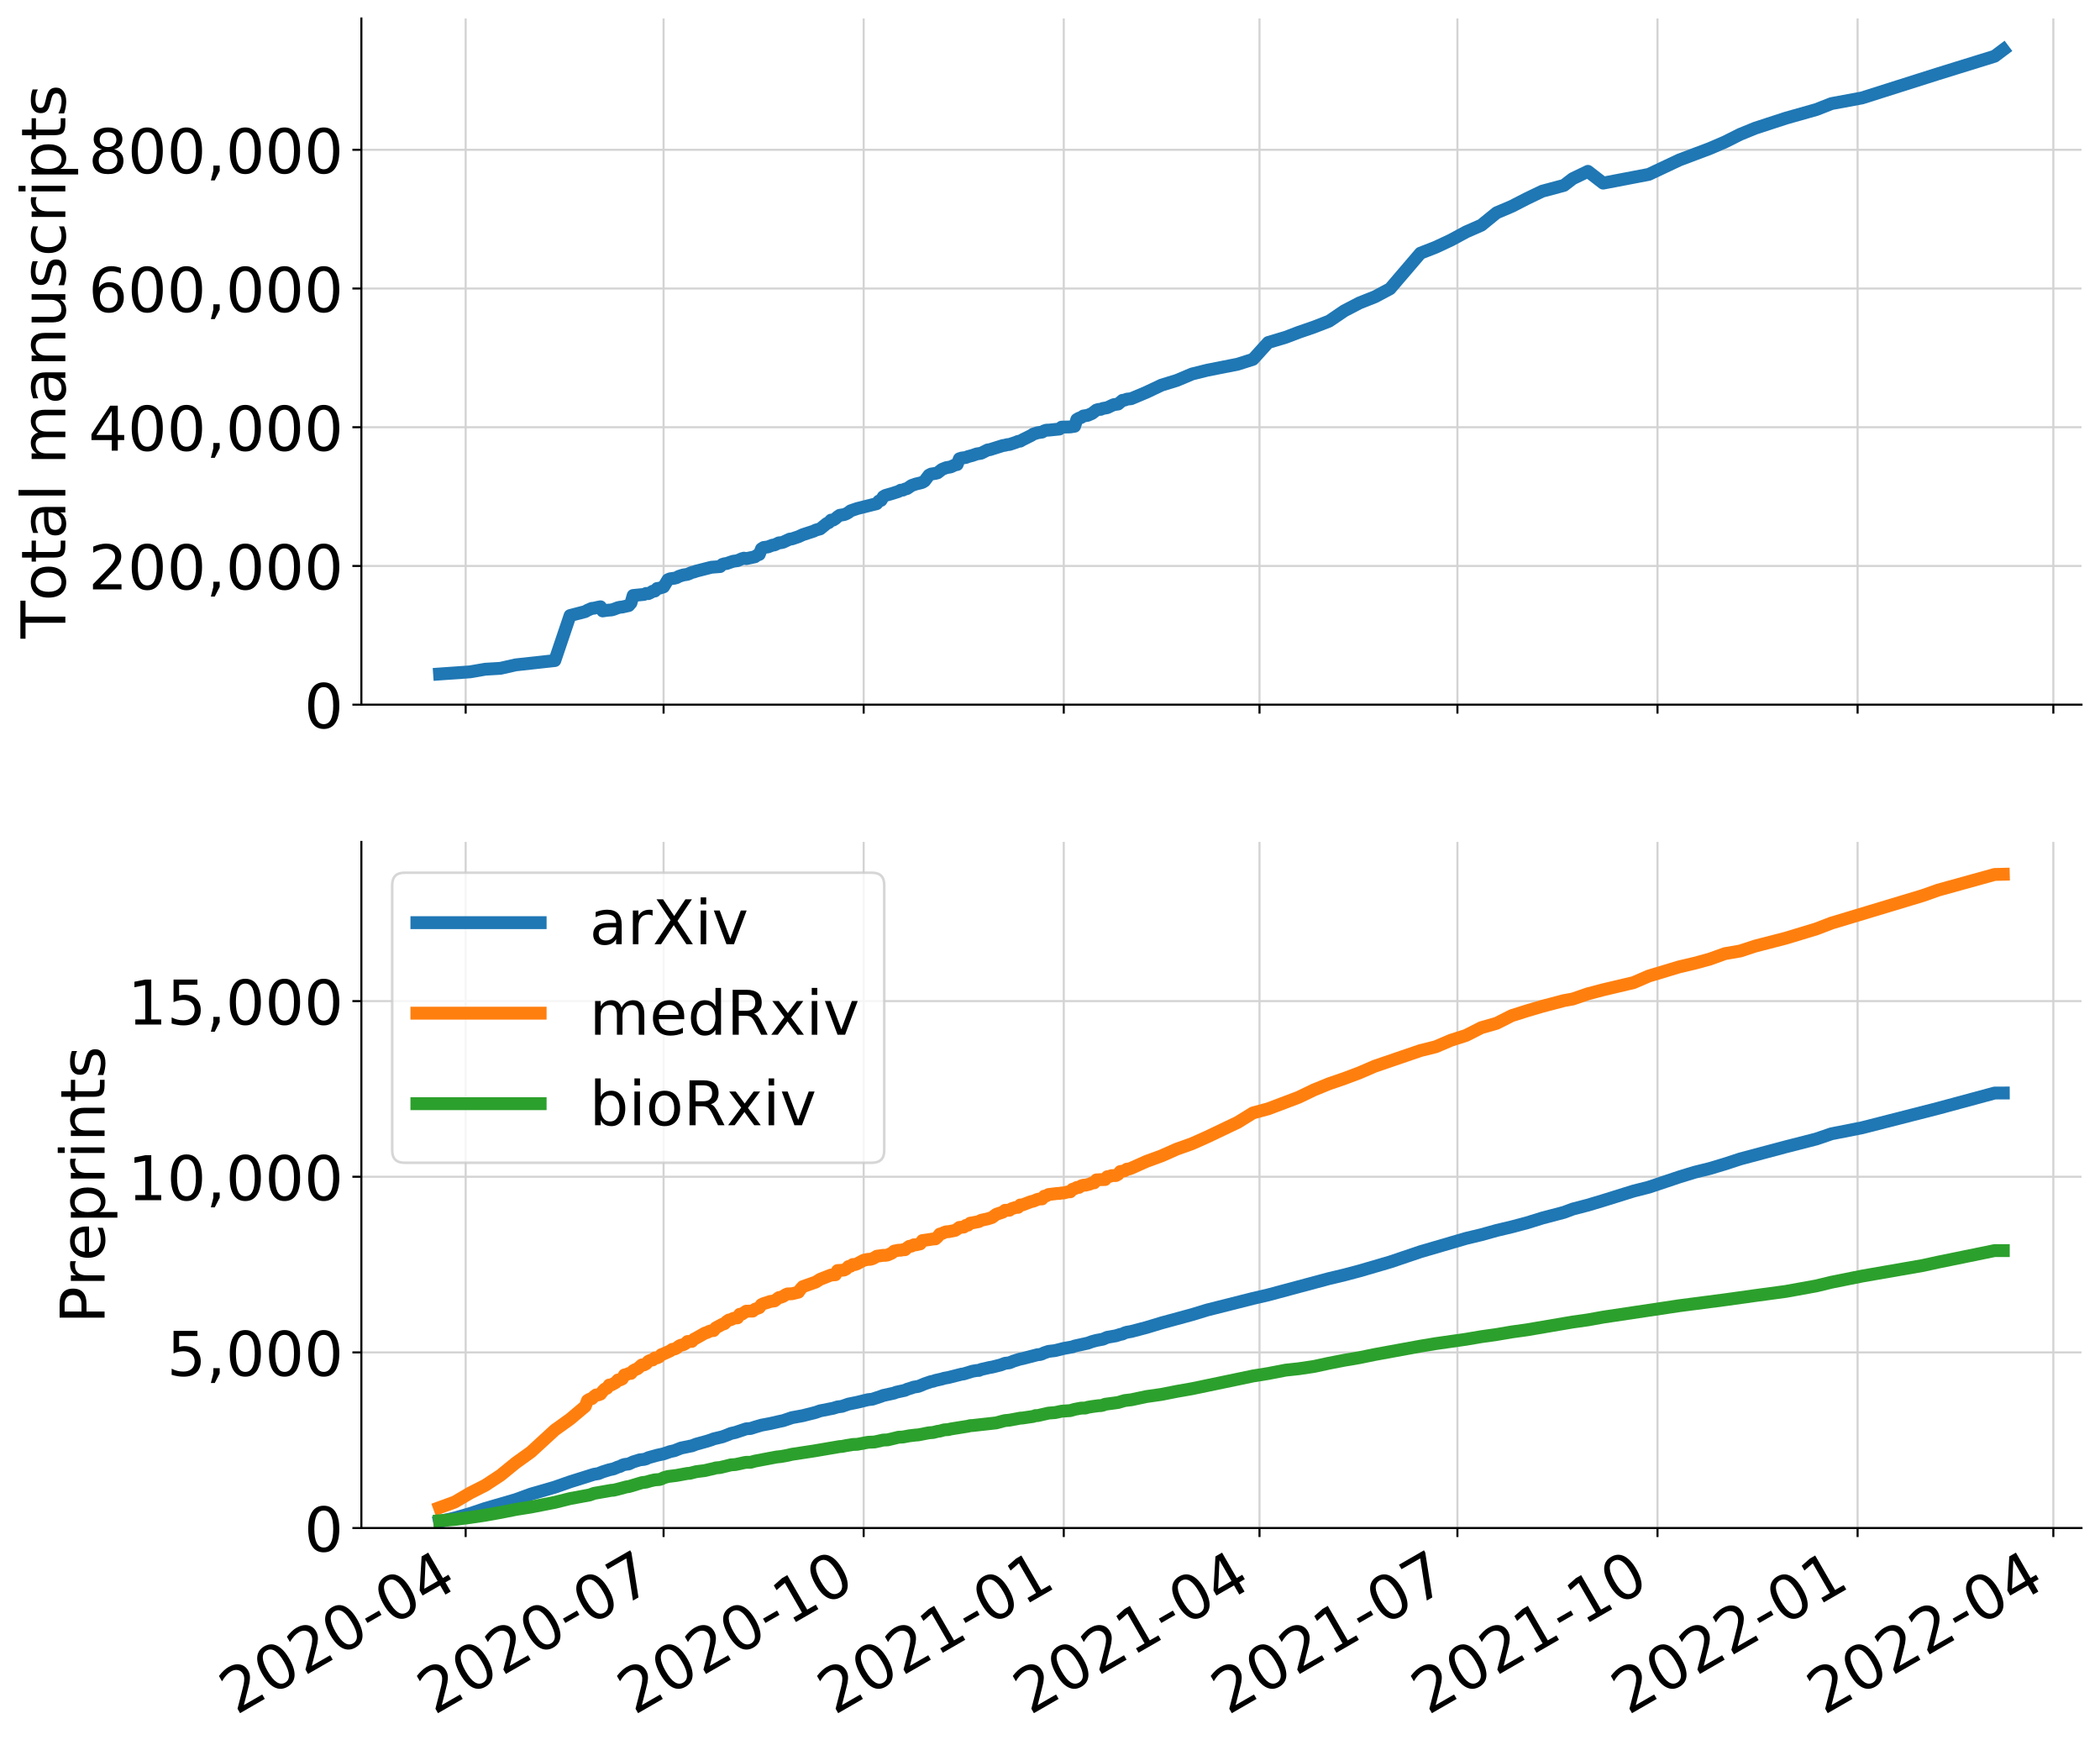 <?xml version="1.0" encoding="utf-8" standalone="no"?>
<!DOCTYPE svg PUBLIC "-//W3C//DTD SVG 1.1//EN"
  "http://www.w3.org/Graphics/SVG/1.1/DTD/svg11.dtd">
<!-- Created with matplotlib (https://matplotlib.org/) -->
<svg height="679.175pt" version="1.1" viewBox="0 0 817.475 679.175" width="817.475pt" xmlns="http://www.w3.org/2000/svg" xmlns:xlink="http://www.w3.org/1999/xlink">
 <defs>
  <style type="text/css">
*{stroke-linecap:butt;stroke-linejoin:round;}
  </style>
 </defs>
 <g id="figure_1">
  <g id="patch_1">
   <path d="M 0 679.175 
L 817.475 679.175 
L 817.475 0 
L 0 0 
z
" style="fill:#ffffff;"/>
  </g>
  <g id="axes_1">
   <g id="patch_2">
    <path d="M 140.675 274.255 
L 810.275 274.255 
L 810.275 7.2 
L 140.675 7.2 
z
" style="fill:#ffffff;"/>
   </g>
   <g id="matplotlib.axis_1">
    <g id="xtick_1">
     <g id="line2d_1">
      <path clip-path="url(#p5a0baefb18)" d="M 181.271 274.255 
L 181.271 7.2 
" style="fill:none;stroke:#d3d3d3;stroke-linecap:square;stroke-width:0.8;"/>
     </g>
     <g id="line2d_2">
      <defs>
       <path d="M 0 0 
L 0 3.5 
" id="m3ec13fb09a" style="stroke:#000000;stroke-width:0.8;"/>
      </defs>
      <g>
       <use style="stroke:#000000;stroke-width:0.8;" x="181.271" xlink:href="#m3ec13fb09a" y="274.255"/>
      </g>
     </g>
    </g>
    <g id="xtick_2">
     <g id="line2d_3">
      <path clip-path="url(#p5a0baefb18)" d="M 258.314 274.255 
L 258.314 7.2 
" style="fill:none;stroke:#d3d3d3;stroke-linecap:square;stroke-width:0.8;"/>
     </g>
     <g id="line2d_4">
      <g>
       <use style="stroke:#000000;stroke-width:0.8;" x="258.314" xlink:href="#m3ec13fb09a" y="274.255"/>
      </g>
     </g>
    </g>
    <g id="xtick_3">
     <g id="line2d_5">
      <path clip-path="url(#p5a0baefb18)" d="M 336.204 274.255 
L 336.204 7.2 
" style="fill:none;stroke:#d3d3d3;stroke-linecap:square;stroke-width:0.8;"/>
     </g>
     <g id="line2d_6">
      <g>
       <use style="stroke:#000000;stroke-width:0.8;" x="336.204" xlink:href="#m3ec13fb09a" y="274.255"/>
      </g>
     </g>
    </g>
    <g id="xtick_4">
     <g id="line2d_7">
      <path clip-path="url(#p5a0baefb18)" d="M 414.094 274.255 
L 414.094 7.2 
" style="fill:none;stroke:#d3d3d3;stroke-linecap:square;stroke-width:0.8;"/>
     </g>
     <g id="line2d_8">
      <g>
       <use style="stroke:#000000;stroke-width:0.8;" x="414.094" xlink:href="#m3ec13fb09a" y="274.255"/>
      </g>
     </g>
    </g>
    <g id="xtick_5">
     <g id="line2d_9">
      <path clip-path="url(#p5a0baefb18)" d="M 490.291 274.255 
L 490.291 7.2 
" style="fill:none;stroke:#d3d3d3;stroke-linecap:square;stroke-width:0.8;"/>
     </g>
     <g id="line2d_10">
      <g>
       <use style="stroke:#000000;stroke-width:0.8;" x="490.291" xlink:href="#m3ec13fb09a" y="274.255"/>
      </g>
     </g>
    </g>
    <g id="xtick_6">
     <g id="line2d_11">
      <path clip-path="url(#p5a0baefb18)" d="M 567.334 274.255 
L 567.334 7.2 
" style="fill:none;stroke:#d3d3d3;stroke-linecap:square;stroke-width:0.8;"/>
     </g>
     <g id="line2d_12">
      <g>
       <use style="stroke:#000000;stroke-width:0.8;" x="567.334" xlink:href="#m3ec13fb09a" y="274.255"/>
      </g>
     </g>
    </g>
    <g id="xtick_7">
     <g id="line2d_13">
      <path clip-path="url(#p5a0baefb18)" d="M 645.224 274.255 
L 645.224 7.2 
" style="fill:none;stroke:#d3d3d3;stroke-linecap:square;stroke-width:0.8;"/>
     </g>
     <g id="line2d_14">
      <g>
       <use style="stroke:#000000;stroke-width:0.8;" x="645.224" xlink:href="#m3ec13fb09a" y="274.255"/>
      </g>
     </g>
    </g>
    <g id="xtick_8">
     <g id="line2d_15">
      <path clip-path="url(#p5a0baefb18)" d="M 723.114 274.255 
L 723.114 7.2 
" style="fill:none;stroke:#d3d3d3;stroke-linecap:square;stroke-width:0.8;"/>
     </g>
     <g id="line2d_16">
      <g>
       <use style="stroke:#000000;stroke-width:0.8;" x="723.114" xlink:href="#m3ec13fb09a" y="274.255"/>
      </g>
     </g>
    </g>
    <g id="xtick_9">
     <g id="line2d_17">
      <path clip-path="url(#p5a0baefb18)" d="M 799.311 274.255 
L 799.311 7.2 
" style="fill:none;stroke:#d3d3d3;stroke-linecap:square;stroke-width:0.8;"/>
     </g>
     <g id="line2d_18">
      <g>
       <use style="stroke:#000000;stroke-width:0.8;" x="799.311" xlink:href="#m3ec13fb09a" y="274.255"/>
      </g>
     </g>
    </g>
   </g>
   <g id="matplotlib.axis_2">
    <g id="ytick_1">
     <g id="line2d_19">
      <path clip-path="url(#p5a0baefb18)" d="M 140.675 274.255 
L 810.275 274.255 
" style="fill:none;stroke:#d3d3d3;stroke-linecap:square;stroke-width:0.8;"/>
     </g>
     <g id="line2d_20">
      <defs>
       <path d="M 0 0 
L -3.5 0 
" id="m8a7e629615" style="stroke:#000000;stroke-width:0.8;"/>
      </defs>
      <g>
       <use style="stroke:#000000;stroke-width:0.8;" x="140.675" xlink:href="#m8a7e629615" y="274.255"/>
      </g>
     </g>
     <g id="text_1">
      <!-- 0 -->
      <defs>
       <path d="M 31.781 66.406 
Q 24.172 66.406 20.328 58.906 
Q 16.5 51.422 16.5 36.375 
Q 16.5 21.391 20.328 13.891 
Q 24.172 6.391 31.781 6.391 
Q 39.453 6.391 43.281 13.891 
Q 47.125 21.391 47.125 36.375 
Q 47.125 51.422 43.281 58.906 
Q 39.453 66.406 31.781 66.406 
z
M 31.781 74.219 
Q 44.047 74.219 50.516 64.516 
Q 56.984 54.828 56.984 36.375 
Q 56.984 17.969 50.516 8.266 
Q 44.047 -1.422 31.781 -1.422 
Q 19.531 -1.422 13.062 8.266 
Q 6.594 17.969 6.594 36.375 
Q 6.594 54.828 13.062 64.516 
Q 19.531 74.219 31.781 74.219 
z
" id="DejaVuSans-48"/>
      </defs>
      <g transform="translate(118.405 283.373)scale(0.24 -0.24)">
       <use xlink:href="#DejaVuSans-48"/>
      </g>
     </g>
    </g>
    <g id="ytick_2">
     <g id="line2d_21">
      <path clip-path="url(#p5a0baefb18)" d="M 140.675 220.266 
L 810.275 220.266 
" style="fill:none;stroke:#d3d3d3;stroke-linecap:square;stroke-width:0.8;"/>
     </g>
     <g id="line2d_22">
      <g>
       <use style="stroke:#000000;stroke-width:0.8;" x="140.675" xlink:href="#m8a7e629615" y="220.266"/>
      </g>
     </g>
     <g id="text_2">
      <!-- 200,000 -->
      <defs>
       <path d="M 19.188 8.297 
L 53.609 8.297 
L 53.609 0 
L 7.328 0 
L 7.328 8.297 
Q 12.938 14.109 22.625 23.891 
Q 32.328 33.688 34.812 36.531 
Q 39.547 41.844 41.422 45.531 
Q 43.312 49.219 43.312 52.781 
Q 43.312 58.594 39.234 62.25 
Q 35.156 65.922 28.609 65.922 
Q 23.969 65.922 18.812 64.312 
Q 13.672 62.703 7.812 59.422 
L 7.812 69.391 
Q 13.766 71.781 18.938 73 
Q 24.125 74.219 28.422 74.219 
Q 39.75 74.219 46.484 68.547 
Q 53.219 62.891 53.219 53.422 
Q 53.219 48.922 51.531 44.891 
Q 49.859 40.875 45.406 35.406 
Q 44.188 33.984 37.641 27.219 
Q 31.109 20.453 19.188 8.297 
z
" id="DejaVuSans-50"/>
       <path d="M 11.719 12.406 
L 22.016 12.406 
L 22.016 4 
L 14.016 -11.625 
L 7.719 -11.625 
L 11.719 4 
z
" id="DejaVuSans-44"/>
      </defs>
      <g transform="translate(34.428 229.384)scale(0.24 -0.24)">
       <use xlink:href="#DejaVuSans-50"/>
       <use x="63.623" xlink:href="#DejaVuSans-48"/>
       <use x="127.246" xlink:href="#DejaVuSans-48"/>
       <use x="190.869" xlink:href="#DejaVuSans-44"/>
       <use x="222.656" xlink:href="#DejaVuSans-48"/>
       <use x="286.279" xlink:href="#DejaVuSans-48"/>
       <use x="349.902" xlink:href="#DejaVuSans-48"/>
      </g>
     </g>
    </g>
    <g id="ytick_3">
     <g id="line2d_23">
      <path clip-path="url(#p5a0baefb18)" d="M 140.675 166.277 
L 810.275 166.277 
" style="fill:none;stroke:#d3d3d3;stroke-linecap:square;stroke-width:0.8;"/>
     </g>
     <g id="line2d_24">
      <g>
       <use style="stroke:#000000;stroke-width:0.8;" x="140.675" xlink:href="#m8a7e629615" y="166.277"/>
      </g>
     </g>
     <g id="text_3">
      <!-- 400,000 -->
      <defs>
       <path d="M 37.797 64.312 
L 12.891 25.391 
L 37.797 25.391 
z
M 35.203 72.906 
L 47.609 72.906 
L 47.609 25.391 
L 58.016 25.391 
L 58.016 17.188 
L 47.609 17.188 
L 47.609 0 
L 37.797 0 
L 37.797 17.188 
L 4.891 17.188 
L 4.891 26.703 
z
" id="DejaVuSans-52"/>
      </defs>
      <g transform="translate(34.428 175.395)scale(0.24 -0.24)">
       <use xlink:href="#DejaVuSans-52"/>
       <use x="63.623" xlink:href="#DejaVuSans-48"/>
       <use x="127.246" xlink:href="#DejaVuSans-48"/>
       <use x="190.869" xlink:href="#DejaVuSans-44"/>
       <use x="222.656" xlink:href="#DejaVuSans-48"/>
       <use x="286.279" xlink:href="#DejaVuSans-48"/>
       <use x="349.902" xlink:href="#DejaVuSans-48"/>
      </g>
     </g>
    </g>
    <g id="ytick_4">
     <g id="line2d_25">
      <path clip-path="url(#p5a0baefb18)" d="M 140.675 112.288 
L 810.275 112.288 
" style="fill:none;stroke:#d3d3d3;stroke-linecap:square;stroke-width:0.8;"/>
     </g>
     <g id="line2d_26">
      <g>
       <use style="stroke:#000000;stroke-width:0.8;" x="140.675" xlink:href="#m8a7e629615" y="112.288"/>
      </g>
     </g>
     <g id="text_4">
      <!-- 600,000 -->
      <defs>
       <path d="M 33.016 40.375 
Q 26.375 40.375 22.484 35.828 
Q 18.609 31.297 18.609 23.391 
Q 18.609 15.531 22.484 10.953 
Q 26.375 6.391 33.016 6.391 
Q 39.656 6.391 43.531 10.953 
Q 47.406 15.531 47.406 23.391 
Q 47.406 31.297 43.531 35.828 
Q 39.656 40.375 33.016 40.375 
z
M 52.594 71.297 
L 52.594 62.312 
Q 48.875 64.062 45.094 64.984 
Q 41.312 65.922 37.594 65.922 
Q 27.828 65.922 22.672 59.328 
Q 17.531 52.734 16.797 39.406 
Q 19.672 43.656 24.016 45.922 
Q 28.375 48.188 33.594 48.188 
Q 44.578 48.188 50.953 41.516 
Q 57.328 34.859 57.328 23.391 
Q 57.328 12.156 50.688 5.359 
Q 44.047 -1.422 33.016 -1.422 
Q 20.359 -1.422 13.672 8.266 
Q 6.984 17.969 6.984 36.375 
Q 6.984 53.656 15.188 63.938 
Q 23.391 74.219 37.203 74.219 
Q 40.922 74.219 44.703 73.484 
Q 48.484 72.75 52.594 71.297 
z
" id="DejaVuSans-54"/>
      </defs>
      <g transform="translate(34.428 121.406)scale(0.24 -0.24)">
       <use xlink:href="#DejaVuSans-54"/>
       <use x="63.623" xlink:href="#DejaVuSans-48"/>
       <use x="127.246" xlink:href="#DejaVuSans-48"/>
       <use x="190.869" xlink:href="#DejaVuSans-44"/>
       <use x="222.656" xlink:href="#DejaVuSans-48"/>
       <use x="286.279" xlink:href="#DejaVuSans-48"/>
       <use x="349.902" xlink:href="#DejaVuSans-48"/>
      </g>
     </g>
    </g>
    <g id="ytick_5">
     <g id="line2d_27">
      <path clip-path="url(#p5a0baefb18)" d="M 140.675 58.299 
L 810.275 58.299 
" style="fill:none;stroke:#d3d3d3;stroke-linecap:square;stroke-width:0.8;"/>
     </g>
     <g id="line2d_28">
      <g>
       <use style="stroke:#000000;stroke-width:0.8;" x="140.675" xlink:href="#m8a7e629615" y="58.299"/>
      </g>
     </g>
     <g id="text_5">
      <!-- 800,000 -->
      <defs>
       <path d="M 31.781 34.625 
Q 24.75 34.625 20.719 30.859 
Q 16.703 27.094 16.703 20.516 
Q 16.703 13.922 20.719 10.156 
Q 24.75 6.391 31.781 6.391 
Q 38.812 6.391 42.859 10.172 
Q 46.922 13.969 46.922 20.516 
Q 46.922 27.094 42.891 30.859 
Q 38.875 34.625 31.781 34.625 
z
M 21.922 38.812 
Q 15.578 40.375 12.031 44.719 
Q 8.5 49.078 8.5 55.328 
Q 8.5 64.062 14.719 69.141 
Q 20.953 74.219 31.781 74.219 
Q 42.672 74.219 48.875 69.141 
Q 55.078 64.062 55.078 55.328 
Q 55.078 49.078 51.531 44.719 
Q 48 40.375 41.703 38.812 
Q 48.828 37.156 52.797 32.312 
Q 56.781 27.484 56.781 20.516 
Q 56.781 9.906 50.312 4.234 
Q 43.844 -1.422 31.781 -1.422 
Q 19.734 -1.422 13.25 4.234 
Q 6.781 9.906 6.781 20.516 
Q 6.781 27.484 10.781 32.312 
Q 14.797 37.156 21.922 38.812 
z
M 18.312 54.391 
Q 18.312 48.734 21.844 45.562 
Q 25.391 42.391 31.781 42.391 
Q 38.141 42.391 41.719 45.562 
Q 45.312 48.734 45.312 54.391 
Q 45.312 60.062 41.719 63.234 
Q 38.141 66.406 31.781 66.406 
Q 25.391 66.406 21.844 63.234 
Q 18.312 60.062 18.312 54.391 
z
" id="DejaVuSans-56"/>
      </defs>
      <g transform="translate(34.428 67.417)scale(0.24 -0.24)">
       <use xlink:href="#DejaVuSans-56"/>
       <use x="63.623" xlink:href="#DejaVuSans-48"/>
       <use x="127.246" xlink:href="#DejaVuSans-48"/>
       <use x="190.869" xlink:href="#DejaVuSans-44"/>
       <use x="222.656" xlink:href="#DejaVuSans-48"/>
       <use x="286.279" xlink:href="#DejaVuSans-48"/>
       <use x="349.902" xlink:href="#DejaVuSans-48"/>
      </g>
     </g>
    </g>
    <g id="text_6">
     <!-- Total manuscripts -->
     <defs>
      <path d="M -0.297 72.906 
L 61.375 72.906 
L 61.375 64.594 
L 35.5 64.594 
L 35.5 0 
L 25.594 0 
L 25.594 64.594 
L -0.297 64.594 
z
" id="DejaVuSans-84"/>
      <path d="M 30.609 48.391 
Q 23.391 48.391 19.188 42.75 
Q 14.984 37.109 14.984 27.297 
Q 14.984 17.484 19.156 11.844 
Q 23.344 6.203 30.609 6.203 
Q 37.797 6.203 41.984 11.859 
Q 46.188 17.531 46.188 27.297 
Q 46.188 37.016 41.984 42.703 
Q 37.797 48.391 30.609 48.391 
z
M 30.609 56 
Q 42.328 56 49.016 48.375 
Q 55.719 40.766 55.719 27.297 
Q 55.719 13.875 49.016 6.219 
Q 42.328 -1.422 30.609 -1.422 
Q 18.844 -1.422 12.172 6.219 
Q 5.516 13.875 5.516 27.297 
Q 5.516 40.766 12.172 48.375 
Q 18.844 56 30.609 56 
z
" id="DejaVuSans-111"/>
      <path d="M 18.312 70.219 
L 18.312 54.688 
L 36.812 54.688 
L 36.812 47.703 
L 18.312 47.703 
L 18.312 18.016 
Q 18.312 11.328 20.141 9.422 
Q 21.969 7.516 27.594 7.516 
L 36.812 7.516 
L 36.812 0 
L 27.594 0 
Q 17.188 0 13.234 3.875 
Q 9.281 7.766 9.281 18.016 
L 9.281 47.703 
L 2.688 47.703 
L 2.688 54.688 
L 9.281 54.688 
L 9.281 70.219 
z
" id="DejaVuSans-116"/>
      <path d="M 34.281 27.484 
Q 23.391 27.484 19.188 25 
Q 14.984 22.516 14.984 16.5 
Q 14.984 11.719 18.141 8.906 
Q 21.297 6.109 26.703 6.109 
Q 34.188 6.109 38.703 11.406 
Q 43.219 16.703 43.219 25.484 
L 43.219 27.484 
z
M 52.203 31.203 
L 52.203 0 
L 43.219 0 
L 43.219 8.297 
Q 40.141 3.328 35.547 0.953 
Q 30.953 -1.422 24.312 -1.422 
Q 15.922 -1.422 10.953 3.297 
Q 6 8.016 6 15.922 
Q 6 25.141 12.172 29.828 
Q 18.359 34.516 30.609 34.516 
L 43.219 34.516 
L 43.219 35.406 
Q 43.219 41.609 39.141 45 
Q 35.062 48.391 27.688 48.391 
Q 23 48.391 18.547 47.266 
Q 14.109 46.141 10.016 43.891 
L 10.016 52.203 
Q 14.938 54.109 19.578 55.047 
Q 24.219 56 28.609 56 
Q 40.484 56 46.344 49.844 
Q 52.203 43.703 52.203 31.203 
z
" id="DejaVuSans-97"/>
      <path d="M 9.422 75.984 
L 18.406 75.984 
L 18.406 0 
L 9.422 0 
z
" id="DejaVuSans-108"/>
      <path id="DejaVuSans-32"/>
      <path d="M 52 44.188 
Q 55.375 50.25 60.062 53.125 
Q 64.75 56 71.094 56 
Q 79.641 56 84.281 50.016 
Q 88.922 44.047 88.922 33.016 
L 88.922 0 
L 79.891 0 
L 79.891 32.719 
Q 79.891 40.578 77.094 44.375 
Q 74.312 48.188 68.609 48.188 
Q 61.625 48.188 57.562 43.547 
Q 53.516 38.922 53.516 30.906 
L 53.516 0 
L 44.484 0 
L 44.484 32.719 
Q 44.484 40.625 41.703 44.406 
Q 38.922 48.188 33.109 48.188 
Q 26.219 48.188 22.156 43.531 
Q 18.109 38.875 18.109 30.906 
L 18.109 0 
L 9.078 0 
L 9.078 54.688 
L 18.109 54.688 
L 18.109 46.188 
Q 21.188 51.219 25.484 53.609 
Q 29.781 56 35.688 56 
Q 41.656 56 45.828 52.969 
Q 50 49.953 52 44.188 
z
" id="DejaVuSans-109"/>
      <path d="M 54.891 33.016 
L 54.891 0 
L 45.906 0 
L 45.906 32.719 
Q 45.906 40.484 42.875 44.328 
Q 39.844 48.188 33.797 48.188 
Q 26.516 48.188 22.312 43.547 
Q 18.109 38.922 18.109 30.906 
L 18.109 0 
L 9.078 0 
L 9.078 54.688 
L 18.109 54.688 
L 18.109 46.188 
Q 21.344 51.125 25.703 53.562 
Q 30.078 56 35.797 56 
Q 45.219 56 50.047 50.172 
Q 54.891 44.344 54.891 33.016 
z
" id="DejaVuSans-110"/>
      <path d="M 8.5 21.578 
L 8.5 54.688 
L 17.484 54.688 
L 17.484 21.922 
Q 17.484 14.156 20.5 10.266 
Q 23.531 6.391 29.594 6.391 
Q 36.859 6.391 41.078 11.031 
Q 45.312 15.672 45.312 23.688 
L 45.312 54.688 
L 54.297 54.688 
L 54.297 0 
L 45.312 0 
L 45.312 8.406 
Q 42.047 3.422 37.719 1 
Q 33.406 -1.422 27.688 -1.422 
Q 18.266 -1.422 13.375 4.438 
Q 8.5 10.297 8.5 21.578 
z
M 31.109 56 
z
" id="DejaVuSans-117"/>
      <path d="M 44.281 53.078 
L 44.281 44.578 
Q 40.484 46.531 36.375 47.5 
Q 32.281 48.484 27.875 48.484 
Q 21.188 48.484 17.844 46.438 
Q 14.5 44.391 14.5 40.281 
Q 14.5 37.156 16.891 35.375 
Q 19.281 33.594 26.516 31.984 
L 29.594 31.297 
Q 39.156 29.25 43.188 25.516 
Q 47.219 21.781 47.219 15.094 
Q 47.219 7.469 41.188 3.016 
Q 35.156 -1.422 24.609 -1.422 
Q 20.219 -1.422 15.453 -0.562 
Q 10.688 0.297 5.422 2 
L 5.422 11.281 
Q 10.406 8.688 15.234 7.391 
Q 20.062 6.109 24.812 6.109 
Q 31.156 6.109 34.562 8.281 
Q 37.984 10.453 37.984 14.406 
Q 37.984 18.062 35.516 20.016 
Q 33.062 21.969 24.703 23.781 
L 21.578 24.516 
Q 13.234 26.266 9.516 29.906 
Q 5.812 33.547 5.812 39.891 
Q 5.812 47.609 11.281 51.797 
Q 16.75 56 26.812 56 
Q 31.781 56 36.172 55.266 
Q 40.578 54.547 44.281 53.078 
z
" id="DejaVuSans-115"/>
      <path d="M 48.781 52.594 
L 48.781 44.188 
Q 44.969 46.297 41.141 47.344 
Q 37.312 48.391 33.406 48.391 
Q 24.656 48.391 19.812 42.844 
Q 14.984 37.312 14.984 27.297 
Q 14.984 17.281 19.812 11.734 
Q 24.656 6.203 33.406 6.203 
Q 37.312 6.203 41.141 7.25 
Q 44.969 8.297 48.781 10.406 
L 48.781 2.094 
Q 45.016 0.344 40.984 -0.531 
Q 36.969 -1.422 32.422 -1.422 
Q 20.062 -1.422 12.781 6.344 
Q 5.516 14.109 5.516 27.297 
Q 5.516 40.672 12.859 48.328 
Q 20.219 56 33.016 56 
Q 37.156 56 41.109 55.141 
Q 45.062 54.297 48.781 52.594 
z
" id="DejaVuSans-99"/>
      <path d="M 41.109 46.297 
Q 39.594 47.172 37.812 47.578 
Q 36.031 48 33.891 48 
Q 26.266 48 22.188 43.047 
Q 18.109 38.094 18.109 28.812 
L 18.109 0 
L 9.078 0 
L 9.078 54.688 
L 18.109 54.688 
L 18.109 46.188 
Q 20.953 51.172 25.484 53.578 
Q 30.031 56 36.531 56 
Q 37.453 56 38.578 55.875 
Q 39.703 55.766 41.062 55.516 
z
" id="DejaVuSans-114"/>
      <path d="M 9.422 54.688 
L 18.406 54.688 
L 18.406 0 
L 9.422 0 
z
M 9.422 75.984 
L 18.406 75.984 
L 18.406 64.594 
L 9.422 64.594 
z
" id="DejaVuSans-105"/>
      <path d="M 18.109 8.203 
L 18.109 -20.797 
L 9.078 -20.797 
L 9.078 54.688 
L 18.109 54.688 
L 18.109 46.391 
Q 20.953 51.266 25.266 53.625 
Q 29.594 56 35.594 56 
Q 45.562 56 51.781 48.094 
Q 58.016 40.188 58.016 27.297 
Q 58.016 14.406 51.781 6.484 
Q 45.562 -1.422 35.594 -1.422 
Q 29.594 -1.422 25.266 0.953 
Q 20.953 3.328 18.109 8.203 
z
M 48.688 27.297 
Q 48.688 37.203 44.609 42.844 
Q 40.531 48.484 33.406 48.484 
Q 26.266 48.484 22.188 42.844 
Q 18.109 37.203 18.109 27.297 
Q 18.109 17.391 22.188 11.75 
Q 26.266 6.109 33.406 6.109 
Q 40.531 6.109 44.609 11.75 
Q 48.688 17.391 48.688 27.297 
z
" id="DejaVuSans-112"/>
     </defs>
     <g transform="translate(25.436 248.515)rotate(-90)scale(0.24 -0.24)">
      <use xlink:href="#DejaVuSans-84"/>
      <use x="60.818" xlink:href="#DejaVuSans-111"/>
      <use x="122" xlink:href="#DejaVuSans-116"/>
      <use x="161.209" xlink:href="#DejaVuSans-97"/>
      <use x="222.488" xlink:href="#DejaVuSans-108"/>
      <use x="250.271" xlink:href="#DejaVuSans-32"/>
      <use x="282.059" xlink:href="#DejaVuSans-109"/>
      <use x="379.471" xlink:href="#DejaVuSans-97"/>
      <use x="440.75" xlink:href="#DejaVuSans-110"/>
      <use x="504.129" xlink:href="#DejaVuSans-117"/>
      <use x="567.508" xlink:href="#DejaVuSans-115"/>
      <use x="619.607" xlink:href="#DejaVuSans-99"/>
      <use x="674.588" xlink:href="#DejaVuSans-114"/>
      <use x="715.701" xlink:href="#DejaVuSans-105"/>
      <use x="743.484" xlink:href="#DejaVuSans-112"/>
      <use x="806.961" xlink:href="#DejaVuSans-116"/>
      <use x="846.17" xlink:href="#DejaVuSans-115"/>
     </g>
    </g>
   </g>
   <g id="line2d_29">
    <path clip-path="url(#p5a0baefb18)" d="M 171.111 262.318 
L 182.964 261.487 
L 188.891 260.466 
L 194.817 260.11 
L 200.743 258.769 
L 215.983 257.094 
L 221.909 239.569 
L 227.836 238.026 
L 228.682 237.524 
L 230.375 236.784 
L 231.222 236.716 
L 232.915 236.319 
L 233.762 236.163 
L 234.609 237.772 
L 236.302 237.52 
L 237.995 237.385 
L 238.842 237.161 
L 240.535 236.518 
L 241.382 236.328 
L 242.228 236.252 
L 244.768 235.678 
L 245.615 234.701 
L 246.461 231.767 
L 250.695 231.348 
L 251.541 230.967 
L 252.388 231.041 
L 253.235 230.641 
L 254.081 230.107 
L 254.928 230.028 
L 255.774 229.047 
L 256.621 228.952 
L 258.314 228.412 
L 260.008 225.623 
L 260.854 225.271 
L 262.547 225.036 
L 263.394 224.817 
L 264.241 224.334 
L 265.934 223.794 
L 267.627 223.522 
L 269.32 222.79 
L 270.167 222.599 
L 271.014 222.288 
L 276.94 220.771 
L 280.327 220.511 
L 281.173 219.688 
L 282.02 219.421 
L 282.867 219.315 
L 284.56 218.724 
L 285.406 218.445 
L 287.1 218.215 
L 288.793 217.457 
L 289.64 217.233 
L 290.486 217.421 
L 293.873 216.7 
L 294.719 216.074 
L 295.566 215.789 
L 296.413 213.611 
L 297.259 213.082 
L 298.953 212.856 
L 300.646 212.196 
L 301.492 212.08 
L 303.186 211.281 
L 304.032 211.212 
L 304.879 211.011 
L 307.419 209.826 
L 308.265 209.738 
L 310.805 208.884 
L 312.499 208.103 
L 316.732 206.724 
L 317.578 206.301 
L 319.272 205.836 
L 321.812 203.763 
L 322.658 203.39 
L 323.505 202.43 
L 324.351 202.402 
L 325.198 201.865 
L 326.045 201.117 
L 326.891 200.549 
L 328.585 200.281 
L 329.431 199.947 
L 330.278 199.475 
L 331.125 198.812 
L 333.664 197.937 
L 341.284 196.018 
L 342.131 194.999 
L 342.977 194.744 
L 343.824 193.319 
L 344.671 192.821 
L 347.21 192.097 
L 349.75 191.285 
L 350.597 190.787 
L 351.444 190.754 
L 352.29 190.347 
L 353.137 190.135 
L 354.83 188.966 
L 356.523 188.375 
L 358.217 187.976 
L 359.063 187.732 
L 359.91 187.213 
L 361.603 184.957 
L 362.45 184.509 
L 364.143 184.233 
L 364.99 184.017 
L 366.683 182.681 
L 368.376 182.011 
L 370.07 181.727 
L 371.763 180.942 
L 372.609 180.784 
L 373.456 178.558 
L 374.303 178.276 
L 375.996 178.051 
L 376.843 177.703 
L 378.536 177.26 
L 380.229 176.666 
L 381.922 176.402 
L 384.462 175.121 
L 385.309 175.01 
L 390.389 173.415 
L 391.235 173.293 
L 392.082 173.054 
L 392.929 173 
L 395.468 172.149 
L 396.315 171.789 
L 397.162 171.683 
L 398.008 171.185 
L 401.395 169.503 
L 402.241 168.953 
L 403.935 168.412 
L 405.628 168.175 
L 406.475 167.704 
L 407.321 167.424 
L 408.168 167.413 
L 412.401 166.984 
L 413.248 166.245 
L 416.634 166.161 
L 418.327 165.894 
L 419.174 163.264 
L 420.021 162.768 
L 420.867 162.492 
L 421.714 161.904 
L 423.407 161.649 
L 425.1 160.92 
L 426.794 159.603 
L 427.64 159.35 
L 428.487 159.313 
L 429.334 158.964 
L 431.027 158.671 
L 432.72 157.859 
L 433.567 157.486 
L 435.26 157.253 
L 436.953 155.81 
L 437.8 155.717 
L 438.647 155.358 
L 440.34 155.173 
L 446.266 152.675 
L 452.193 149.872 
L 458.119 148.05 
L 464.045 145.551 
L 469.972 144.082 
L 481.825 141.738 
L 487.751 139.847 
L 493.678 133.3 
L 500.451 131.278 
L 505.53 129.344 
L 511.457 127.295 
L 517.383 124.995 
L 523.31 120.968 
L 529.236 117.888 
L 535.162 115.538 
L 541.089 112.391 
L 552.942 98.54 
L 558.868 96.225 
L 564.795 93.453 
L 570.721 90.248 
L 576.647 87.647 
L 582.574 82.822 
L 588.5 80.301 
L 594.427 77.261 
L 600.353 74.414 
L 608.819 72.147 
L 612.206 69.541 
L 618.132 66.686 
L 624.059 71.272 
L 641.838 67.869 
L 653.691 62.276 
L 665.544 57.807 
L 671.47 55.26 
L 677.396 52.285 
L 683.323 49.865 
L 695.176 45.996 
L 707.028 42.64 
L 712.955 40.319 
L 724.808 38.116 
L 754.44 28.713 
L 776.452 21.891 
L 779.839 19.348 
L 779.839 19.348 
" style="fill:none;stroke:#1f77b4;stroke-linecap:square;stroke-width:5;"/>
   </g>
   <g id="patch_3">
    <path d="M 140.675 274.255 
L 140.675 7.2 
" style="fill:none;stroke:#000000;stroke-linecap:square;stroke-linejoin:miter;stroke-width:0.8;"/>
   </g>
   <g id="patch_4">
    <path d="M 140.675 274.255 
L 810.275 274.255 
" style="fill:none;stroke:#000000;stroke-linecap:square;stroke-linejoin:miter;stroke-width:0.8;"/>
   </g>
  </g>
  <g id="axes_2">
   <g id="patch_5">
    <path d="M 140.675 594.72 
L 810.275 594.72 
L 810.275 327.665 
L 140.675 327.665 
z
" style="fill:#ffffff;"/>
   </g>
   <g id="matplotlib.axis_3">
    <g id="xtick_10">
     <g id="line2d_30">
      <path clip-path="url(#pe1549fafa1)" d="M 181.271 594.72 
L 181.271 327.665 
" style="fill:none;stroke:#d3d3d3;stroke-linecap:square;stroke-width:0.8;"/>
     </g>
     <g id="line2d_31">
      <g>
       <use style="stroke:#000000;stroke-width:0.8;" x="181.271" xlink:href="#m3ec13fb09a" y="594.72"/>
      </g>
     </g>
     <g id="text_7">
      <!-- 2020-04 -->
      <defs>
       <path d="M 4.891 31.391 
L 31.203 31.391 
L 31.203 23.391 
L 4.891 23.391 
z
" id="DejaVuSans-45"/>
      </defs>
      <g transform="translate(91.931 667.652)rotate(-30)scale(0.24 -0.24)">
       <use xlink:href="#DejaVuSans-50"/>
       <use x="63.623" xlink:href="#DejaVuSans-48"/>
       <use x="127.246" xlink:href="#DejaVuSans-50"/>
       <use x="190.869" xlink:href="#DejaVuSans-48"/>
       <use x="254.492" xlink:href="#DejaVuSans-45"/>
       <use x="290.576" xlink:href="#DejaVuSans-48"/>
       <use x="354.199" xlink:href="#DejaVuSans-52"/>
      </g>
     </g>
    </g>
    <g id="xtick_11">
     <g id="line2d_32">
      <path clip-path="url(#pe1549fafa1)" d="M 258.314 594.72 
L 258.314 327.665 
" style="fill:none;stroke:#d3d3d3;stroke-linecap:square;stroke-width:0.8;"/>
     </g>
     <g id="line2d_33">
      <g>
       <use style="stroke:#000000;stroke-width:0.8;" x="258.314" xlink:href="#m3ec13fb09a" y="594.72"/>
      </g>
     </g>
     <g id="text_8">
      <!-- 2020-07 -->
      <defs>
       <path d="M 8.203 72.906 
L 55.078 72.906 
L 55.078 68.703 
L 28.609 0 
L 18.312 0 
L 43.219 64.594 
L 8.203 64.594 
z
" id="DejaVuSans-55"/>
      </defs>
      <g transform="translate(168.975 667.652)rotate(-30)scale(0.24 -0.24)">
       <use xlink:href="#DejaVuSans-50"/>
       <use x="63.623" xlink:href="#DejaVuSans-48"/>
       <use x="127.246" xlink:href="#DejaVuSans-50"/>
       <use x="190.869" xlink:href="#DejaVuSans-48"/>
       <use x="254.492" xlink:href="#DejaVuSans-45"/>
       <use x="290.576" xlink:href="#DejaVuSans-48"/>
       <use x="354.199" xlink:href="#DejaVuSans-55"/>
      </g>
     </g>
    </g>
    <g id="xtick_12">
     <g id="line2d_34">
      <path clip-path="url(#pe1549fafa1)" d="M 336.204 594.72 
L 336.204 327.665 
" style="fill:none;stroke:#d3d3d3;stroke-linecap:square;stroke-width:0.8;"/>
     </g>
     <g id="line2d_35">
      <g>
       <use style="stroke:#000000;stroke-width:0.8;" x="336.204" xlink:href="#m3ec13fb09a" y="594.72"/>
      </g>
     </g>
     <g id="text_9">
      <!-- 2020-10 -->
      <defs>
       <path d="M 12.406 8.297 
L 28.516 8.297 
L 28.516 63.922 
L 10.984 60.406 
L 10.984 69.391 
L 28.422 72.906 
L 38.281 72.906 
L 38.281 8.297 
L 54.391 8.297 
L 54.391 0 
L 12.406 0 
z
" id="DejaVuSans-49"/>
      </defs>
      <g transform="translate(246.865 667.652)rotate(-30)scale(0.24 -0.24)">
       <use xlink:href="#DejaVuSans-50"/>
       <use x="63.623" xlink:href="#DejaVuSans-48"/>
       <use x="127.246" xlink:href="#DejaVuSans-50"/>
       <use x="190.869" xlink:href="#DejaVuSans-48"/>
       <use x="254.492" xlink:href="#DejaVuSans-45"/>
       <use x="290.576" xlink:href="#DejaVuSans-49"/>
       <use x="354.199" xlink:href="#DejaVuSans-48"/>
      </g>
     </g>
    </g>
    <g id="xtick_13">
     <g id="line2d_36">
      <path clip-path="url(#pe1549fafa1)" d="M 414.094 594.72 
L 414.094 327.665 
" style="fill:none;stroke:#d3d3d3;stroke-linecap:square;stroke-width:0.8;"/>
     </g>
     <g id="line2d_37">
      <g>
       <use style="stroke:#000000;stroke-width:0.8;" x="414.094" xlink:href="#m3ec13fb09a" y="594.72"/>
      </g>
     </g>
     <g id="text_10">
      <!-- 2021-01 -->
      <g transform="translate(324.755 667.652)rotate(-30)scale(0.24 -0.24)">
       <use xlink:href="#DejaVuSans-50"/>
       <use x="63.623" xlink:href="#DejaVuSans-48"/>
       <use x="127.246" xlink:href="#DejaVuSans-50"/>
       <use x="190.869" xlink:href="#DejaVuSans-49"/>
       <use x="254.492" xlink:href="#DejaVuSans-45"/>
       <use x="290.576" xlink:href="#DejaVuSans-48"/>
       <use x="354.199" xlink:href="#DejaVuSans-49"/>
      </g>
     </g>
    </g>
    <g id="xtick_14">
     <g id="line2d_38">
      <path clip-path="url(#pe1549fafa1)" d="M 490.291 594.72 
L 490.291 327.665 
" style="fill:none;stroke:#d3d3d3;stroke-linecap:square;stroke-width:0.8;"/>
     </g>
     <g id="line2d_39">
      <g>
       <use style="stroke:#000000;stroke-width:0.8;" x="490.291" xlink:href="#m3ec13fb09a" y="594.72"/>
      </g>
     </g>
     <g id="text_11">
      <!-- 2021-04 -->
      <g transform="translate(400.951 667.652)rotate(-30)scale(0.24 -0.24)">
       <use xlink:href="#DejaVuSans-50"/>
       <use x="63.623" xlink:href="#DejaVuSans-48"/>
       <use x="127.246" xlink:href="#DejaVuSans-50"/>
       <use x="190.869" xlink:href="#DejaVuSans-49"/>
       <use x="254.492" xlink:href="#DejaVuSans-45"/>
       <use x="290.576" xlink:href="#DejaVuSans-48"/>
       <use x="354.199" xlink:href="#DejaVuSans-52"/>
      </g>
     </g>
    </g>
    <g id="xtick_15">
     <g id="line2d_40">
      <path clip-path="url(#pe1549fafa1)" d="M 567.334 594.72 
L 567.334 327.665 
" style="fill:none;stroke:#d3d3d3;stroke-linecap:square;stroke-width:0.8;"/>
     </g>
     <g id="line2d_41">
      <g>
       <use style="stroke:#000000;stroke-width:0.8;" x="567.334" xlink:href="#m3ec13fb09a" y="594.72"/>
      </g>
     </g>
     <g id="text_12">
      <!-- 2021-07 -->
      <g transform="translate(477.995 667.652)rotate(-30)scale(0.24 -0.24)">
       <use xlink:href="#DejaVuSans-50"/>
       <use x="63.623" xlink:href="#DejaVuSans-48"/>
       <use x="127.246" xlink:href="#DejaVuSans-50"/>
       <use x="190.869" xlink:href="#DejaVuSans-49"/>
       <use x="254.492" xlink:href="#DejaVuSans-45"/>
       <use x="290.576" xlink:href="#DejaVuSans-48"/>
       <use x="354.199" xlink:href="#DejaVuSans-55"/>
      </g>
     </g>
    </g>
    <g id="xtick_16">
     <g id="line2d_42">
      <path clip-path="url(#pe1549fafa1)" d="M 645.224 594.72 
L 645.224 327.665 
" style="fill:none;stroke:#d3d3d3;stroke-linecap:square;stroke-width:0.8;"/>
     </g>
     <g id="line2d_43">
      <g>
       <use style="stroke:#000000;stroke-width:0.8;" x="645.224" xlink:href="#m3ec13fb09a" y="594.72"/>
      </g>
     </g>
     <g id="text_13">
      <!-- 2021-10 -->
      <g transform="translate(555.885 667.652)rotate(-30)scale(0.24 -0.24)">
       <use xlink:href="#DejaVuSans-50"/>
       <use x="63.623" xlink:href="#DejaVuSans-48"/>
       <use x="127.246" xlink:href="#DejaVuSans-50"/>
       <use x="190.869" xlink:href="#DejaVuSans-49"/>
       <use x="254.492" xlink:href="#DejaVuSans-45"/>
       <use x="290.576" xlink:href="#DejaVuSans-49"/>
       <use x="354.199" xlink:href="#DejaVuSans-48"/>
      </g>
     </g>
    </g>
    <g id="xtick_17">
     <g id="line2d_44">
      <path clip-path="url(#pe1549fafa1)" d="M 723.114 594.72 
L 723.114 327.665 
" style="fill:none;stroke:#d3d3d3;stroke-linecap:square;stroke-width:0.8;"/>
     </g>
     <g id="line2d_45">
      <g>
       <use style="stroke:#000000;stroke-width:0.8;" x="723.114" xlink:href="#m3ec13fb09a" y="594.72"/>
      </g>
     </g>
     <g id="text_14">
      <!-- 2022-01 -->
      <g transform="translate(633.775 667.652)rotate(-30)scale(0.24 -0.24)">
       <use xlink:href="#DejaVuSans-50"/>
       <use x="63.623" xlink:href="#DejaVuSans-48"/>
       <use x="127.246" xlink:href="#DejaVuSans-50"/>
       <use x="190.869" xlink:href="#DejaVuSans-50"/>
       <use x="254.492" xlink:href="#DejaVuSans-45"/>
       <use x="290.576" xlink:href="#DejaVuSans-48"/>
       <use x="354.199" xlink:href="#DejaVuSans-49"/>
      </g>
     </g>
    </g>
    <g id="xtick_18">
     <g id="line2d_46">
      <path clip-path="url(#pe1549fafa1)" d="M 799.311 594.72 
L 799.311 327.665 
" style="fill:none;stroke:#d3d3d3;stroke-linecap:square;stroke-width:0.8;"/>
     </g>
     <g id="line2d_47">
      <g>
       <use style="stroke:#000000;stroke-width:0.8;" x="799.311" xlink:href="#m3ec13fb09a" y="594.72"/>
      </g>
     </g>
     <g id="text_15">
      <!-- 2022-04 -->
      <g transform="translate(709.972 667.652)rotate(-30)scale(0.24 -0.24)">
       <use xlink:href="#DejaVuSans-50"/>
       <use x="63.623" xlink:href="#DejaVuSans-48"/>
       <use x="127.246" xlink:href="#DejaVuSans-50"/>
       <use x="190.869" xlink:href="#DejaVuSans-50"/>
       <use x="254.492" xlink:href="#DejaVuSans-45"/>
       <use x="290.576" xlink:href="#DejaVuSans-48"/>
       <use x="354.199" xlink:href="#DejaVuSans-52"/>
      </g>
     </g>
    </g>
   </g>
   <g id="matplotlib.axis_4">
    <g id="ytick_6">
     <g id="line2d_48">
      <path clip-path="url(#pe1549fafa1)" d="M 140.675 594.72 
L 810.275 594.72 
" style="fill:none;stroke:#d3d3d3;stroke-linecap:square;stroke-width:0.8;"/>
     </g>
     <g id="line2d_49">
      <g>
       <use style="stroke:#000000;stroke-width:0.8;" x="140.675" xlink:href="#m8a7e629615" y="594.72"/>
      </g>
     </g>
     <g id="text_16">
      <!-- 0 -->
      <g transform="translate(118.405 603.838)scale(0.24 -0.24)">
       <use xlink:href="#DejaVuSans-48"/>
      </g>
     </g>
    </g>
    <g id="ytick_7">
     <g id="line2d_50">
      <path clip-path="url(#pe1549fafa1)" d="M 140.675 526.357 
L 810.275 526.357 
" style="fill:none;stroke:#d3d3d3;stroke-linecap:square;stroke-width:0.8;"/>
     </g>
     <g id="line2d_51">
      <g>
       <use style="stroke:#000000;stroke-width:0.8;" x="140.675" xlink:href="#m8a7e629615" y="526.357"/>
      </g>
     </g>
     <g id="text_17">
      <!-- 5,000 -->
      <defs>
       <path d="M 10.797 72.906 
L 49.516 72.906 
L 49.516 64.594 
L 19.828 64.594 
L 19.828 46.734 
Q 21.969 47.469 24.109 47.828 
Q 26.266 48.188 28.422 48.188 
Q 40.625 48.188 47.75 41.5 
Q 54.891 34.812 54.891 23.391 
Q 54.891 11.625 47.562 5.094 
Q 40.234 -1.422 26.906 -1.422 
Q 22.312 -1.422 17.547 -0.641 
Q 12.797 0.141 7.719 1.703 
L 7.719 11.625 
Q 12.109 9.234 16.797 8.062 
Q 21.484 6.891 26.703 6.891 
Q 35.156 6.891 40.078 11.328 
Q 45.016 15.766 45.016 23.391 
Q 45.016 31 40.078 35.438 
Q 35.156 39.891 26.703 39.891 
Q 22.75 39.891 18.812 39.016 
Q 14.891 38.141 10.797 36.281 
z
" id="DejaVuSans-53"/>
      </defs>
      <g transform="translate(64.968 535.475)scale(0.24 -0.24)">
       <use xlink:href="#DejaVuSans-53"/>
       <use x="63.623" xlink:href="#DejaVuSans-44"/>
       <use x="95.41" xlink:href="#DejaVuSans-48"/>
       <use x="159.033" xlink:href="#DejaVuSans-48"/>
       <use x="222.656" xlink:href="#DejaVuSans-48"/>
      </g>
     </g>
    </g>
    <g id="ytick_8">
     <g id="line2d_52">
      <path clip-path="url(#pe1549fafa1)" d="M 140.675 457.995 
L 810.275 457.995 
" style="fill:none;stroke:#d3d3d3;stroke-linecap:square;stroke-width:0.8;"/>
     </g>
     <g id="line2d_53">
      <g>
       <use style="stroke:#000000;stroke-width:0.8;" x="140.675" xlink:href="#m8a7e629615" y="457.995"/>
      </g>
     </g>
     <g id="text_18">
      <!-- 10,000 -->
      <g transform="translate(49.697 467.113)scale(0.24 -0.24)">
       <use xlink:href="#DejaVuSans-49"/>
       <use x="63.623" xlink:href="#DejaVuSans-48"/>
       <use x="127.246" xlink:href="#DejaVuSans-44"/>
       <use x="159.033" xlink:href="#DejaVuSans-48"/>
       <use x="222.656" xlink:href="#DejaVuSans-48"/>
       <use x="286.279" xlink:href="#DejaVuSans-48"/>
      </g>
     </g>
    </g>
    <g id="ytick_9">
     <g id="line2d_54">
      <path clip-path="url(#pe1549fafa1)" d="M 140.675 389.632 
L 810.275 389.632 
" style="fill:none;stroke:#d3d3d3;stroke-linecap:square;stroke-width:0.8;"/>
     </g>
     <g id="line2d_55">
      <g>
       <use style="stroke:#000000;stroke-width:0.8;" x="140.675" xlink:href="#m8a7e629615" y="389.632"/>
      </g>
     </g>
     <g id="text_19">
      <!-- 15,000 -->
      <g transform="translate(49.697 398.75)scale(0.24 -0.24)">
       <use xlink:href="#DejaVuSans-49"/>
       <use x="63.623" xlink:href="#DejaVuSans-53"/>
       <use x="127.246" xlink:href="#DejaVuSans-44"/>
       <use x="159.033" xlink:href="#DejaVuSans-48"/>
       <use x="222.656" xlink:href="#DejaVuSans-48"/>
       <use x="286.279" xlink:href="#DejaVuSans-48"/>
      </g>
     </g>
    </g>
    <g id="text_20">
     <!-- Preprints -->
     <defs>
      <path d="M 19.672 64.797 
L 19.672 37.406 
L 32.078 37.406 
Q 38.969 37.406 42.719 40.969 
Q 46.484 44.531 46.484 51.125 
Q 46.484 57.672 42.719 61.234 
Q 38.969 64.797 32.078 64.797 
z
M 9.812 72.906 
L 32.078 72.906 
Q 44.344 72.906 50.609 67.359 
Q 56.891 61.812 56.891 51.125 
Q 56.891 40.328 50.609 34.812 
Q 44.344 29.297 32.078 29.297 
L 19.672 29.297 
L 19.672 0 
L 9.812 0 
z
" id="DejaVuSans-80"/>
      <path d="M 56.203 29.594 
L 56.203 25.203 
L 14.891 25.203 
Q 15.484 15.922 20.484 11.062 
Q 25.484 6.203 34.422 6.203 
Q 39.594 6.203 44.453 7.469 
Q 49.312 8.734 54.109 11.281 
L 54.109 2.781 
Q 49.266 0.734 44.188 -0.344 
Q 39.109 -1.422 33.891 -1.422 
Q 20.797 -1.422 13.156 6.188 
Q 5.516 13.812 5.516 26.812 
Q 5.516 40.234 12.766 48.109 
Q 20.016 56 32.328 56 
Q 43.359 56 49.781 48.891 
Q 56.203 41.797 56.203 29.594 
z
M 47.219 32.234 
Q 47.125 39.594 43.094 43.984 
Q 39.062 48.391 32.422 48.391 
Q 24.906 48.391 20.391 44.141 
Q 15.875 39.891 15.188 32.172 
z
" id="DejaVuSans-101"/>
     </defs>
     <g transform="translate(40.706 515.185)rotate(-90)scale(0.24 -0.24)">
      <use xlink:href="#DejaVuSans-80"/>
      <use x="60.287" xlink:href="#DejaVuSans-114"/>
      <use x="101.369" xlink:href="#DejaVuSans-101"/>
      <use x="162.893" xlink:href="#DejaVuSans-112"/>
      <use x="226.369" xlink:href="#DejaVuSans-114"/>
      <use x="267.482" xlink:href="#DejaVuSans-105"/>
      <use x="295.266" xlink:href="#DejaVuSans-110"/>
      <use x="358.645" xlink:href="#DejaVuSans-116"/>
      <use x="397.854" xlink:href="#DejaVuSans-115"/>
     </g>
    </g>
   </g>
   <g id="line2d_56">
    <path clip-path="url(#pe1549fafa1)" d="M 171.111 592.163 
L 177.038 590.796 
L 182.964 589.101 
L 188.891 587.104 
L 200.743 583.659 
L 206.67 581.499 
L 215.983 578.805 
L 221.909 576.727 
L 231.222 573.801 
L 232.915 573.528 
L 234.609 572.844 
L 237.149 572.051 
L 238.842 571.682 
L 240.535 570.971 
L 241.382 570.738 
L 242.228 570.274 
L 243.075 569.986 
L 244.768 569.768 
L 246.461 568.975 
L 248.155 568.455 
L 249.001 568.182 
L 250.695 567.99 
L 251.541 567.758 
L 252.388 567.334 
L 255.774 566.391 
L 258.314 565.844 
L 260.854 564.969 
L 262.547 564.599 
L 264.241 563.916 
L 265.087 563.588 
L 268.474 562.877 
L 269.32 562.726 
L 271.014 562.07 
L 275.247 560.908 
L 276.94 560.361 
L 277.787 560.019 
L 281.173 559.212 
L 282.867 558.584 
L 284.56 557.886 
L 286.253 557.517 
L 290.486 556.095 
L 292.18 555.972 
L 293.873 555.425 
L 296.413 554.673 
L 299.799 554.044 
L 303.186 553.265 
L 304.879 552.909 
L 308.265 551.761 
L 312.499 550.982 
L 317.578 549.696 
L 319.272 549.095 
L 324.351 548.097 
L 326.045 547.577 
L 327.738 547.358 
L 329.431 546.77 
L 330.278 546.47 
L 333.664 545.786 
L 337.898 544.761 
L 339.591 544.569 
L 342.977 543.448 
L 343.824 543.12 
L 348.057 542.19 
L 348.904 541.848 
L 352.29 541.11 
L 353.137 540.7 
L 354.83 540.18 
L 355.677 539.879 
L 357.37 539.606 
L 358.217 539.305 
L 359.91 538.581 
L 362.45 537.719 
L 363.296 537.569 
L 364.143 537.268 
L 366.683 536.694 
L 367.53 536.42 
L 369.223 536.12 
L 374.303 534.834 
L 375.149 534.725 
L 378.536 533.686 
L 380.229 533.399 
L 381.076 533.371 
L 381.922 532.989 
L 385.309 532.209 
L 386.155 532.086 
L 389.542 531.238 
L 391.235 530.596 
L 392.929 530.404 
L 394.622 529.707 
L 397.162 528.928 
L 398.008 528.777 
L 403.935 527.246 
L 404.781 527.191 
L 405.628 526.932 
L 406.475 526.521 
L 408.168 525.961 
L 410.708 525.66 
L 414.094 524.812 
L 417.481 524.211 
L 418.327 523.883 
L 423.407 522.761 
L 425.1 522.146 
L 426.794 521.695 
L 429.334 521.216 
L 431.027 520.478 
L 434.413 519.89 
L 436.107 519.357 
L 436.953 519.193 
L 437.8 518.769 
L 438.647 518.509 
L 440.34 518.222 
L 446.266 516.664 
L 452.193 514.872 
L 464.045 511.646 
L 469.972 509.841 
L 487.751 505.356 
L 493.678 503.975 
L 517.383 497.618 
L 523.31 496.209 
L 529.236 494.637 
L 541.089 491.178 
L 552.942 487.172 
L 570.721 481.976 
L 576.647 480.554 
L 582.574 478.9 
L 588.5 477.492 
L 594.427 475.919 
L 600.353 474.074 
L 608.819 471.845 
L 612.206 470.573 
L 618.132 469.028 
L 624.059 467.251 
L 635.911 463.559 
L 641.838 462.055 
L 653.691 458.077 
L 659.617 456.258 
L 665.544 454.795 
L 671.47 453.018 
L 677.396 451.076 
L 695.176 446.332 
L 707.028 443.297 
L 712.955 441.273 
L 724.808 438.935 
L 754.44 431.361 
L 776.452 425.413 
L 779.839 425.399 
L 779.839 425.399 
" style="fill:none;stroke:#1f77b4;stroke-linecap:square;stroke-width:5;"/>
   </g>
   <g id="line2d_57">
    <path clip-path="url(#pe1549fafa1)" d="M 171.111 586.749 
L 177.038 584.589 
L 182.964 581.102 
L 188.891 578.094 
L 194.817 574.198 
L 200.743 569.371 
L 206.67 565.119 
L 215.983 556.56 
L 221.909 552.321 
L 227.836 547.331 
L 228.682 545.089 
L 229.529 544.569 
L 230.375 544.364 
L 231.222 543.53 
L 232.069 542.901 
L 232.915 542.887 
L 233.762 542.573 
L 234.609 541.466 
L 235.455 540.618 
L 236.302 540.29 
L 237.149 539.059 
L 237.995 539.004 
L 239.688 538.075 
L 240.535 537.09 
L 241.382 537.063 
L 242.228 536.666 
L 243.075 535.135 
L 243.922 534.957 
L 244.768 534.561 
L 245.615 534.52 
L 246.461 533.522 
L 247.308 533.043 
L 248.155 532.715 
L 249.848 531.238 
L 250.695 531.211 
L 251.541 530.76 
L 252.388 529.83 
L 253.235 529.42 
L 254.081 529.297 
L 254.928 528.49 
L 255.774 528.477 
L 256.621 528.094 
L 257.468 527.219 
L 258.314 526.932 
L 260.854 525.783 
L 261.701 525.182 
L 262.547 525.045 
L 263.394 524.676 
L 264.241 523.965 
L 265.087 523.541 
L 265.934 523.39 
L 266.781 522.939 
L 267.627 522.119 
L 269.32 522.078 
L 270.167 521.203 
L 271.014 520.779 
L 274.4 518.851 
L 275.247 518.605 
L 276.094 518.168 
L 276.94 517.921 
L 277.787 517.867 
L 278.633 516.8 
L 281.173 515.433 
L 282.02 515.16 
L 282.867 514.326 
L 283.713 513.765 
L 284.56 513.587 
L 285.406 513.15 
L 286.253 512.931 
L 287.1 512.917 
L 287.946 511.523 
L 288.793 511.468 
L 290.486 510.319 
L 293.026 510.278 
L 293.873 509.567 
L 295.566 508.939 
L 296.413 507.763 
L 297.259 507.366 
L 298.953 506.847 
L 299.799 506.532 
L 301.492 506.313 
L 303.186 505.042 
L 304.032 504.864 
L 304.879 504.522 
L 305.726 503.962 
L 306.572 503.593 
L 308.265 503.538 
L 310.805 502.923 
L 311.652 501.719 
L 312.499 500.776 
L 317.578 498.971 
L 319.272 497.905 
L 323.505 496.237 
L 325.198 496.127 
L 326.045 494.5 
L 327.738 494.391 
L 328.585 494.295 
L 329.431 493.844 
L 330.278 492.942 
L 331.125 492.805 
L 331.971 492.162 
L 332.818 492.162 
L 333.664 491.862 
L 336.204 490.494 
L 337.898 490.139 
L 338.744 490.139 
L 339.591 489.893 
L 340.437 489.483 
L 341.284 488.936 
L 343.824 488.58 
L 344.671 488.58 
L 345.517 488.443 
L 347.21 487.691 
L 348.057 486.939 
L 349.75 486.598 
L 350.597 486.598 
L 351.444 486.406 
L 352.29 486.393 
L 353.137 485.641 
L 353.984 485.066 
L 354.83 484.984 
L 355.677 484.492 
L 356.523 484.492 
L 358.217 484.109 
L 359.063 482.824 
L 359.91 482.728 
L 363.296 482.209 
L 364.143 482.168 
L 364.99 481.388 
L 365.836 480.308 
L 366.683 480.103 
L 367.53 479.679 
L 368.376 479.406 
L 369.223 479.379 
L 371.763 478.886 
L 372.609 478.367 
L 373.456 477.711 
L 375.149 477.574 
L 375.996 476.931 
L 376.843 476.822 
L 377.689 476.056 
L 378.536 475.933 
L 381.076 475.427 
L 381.922 474.935 
L 384.462 474.388 
L 386.155 473.855 
L 387.849 472.597 
L 390.389 471.749 
L 391.235 471.052 
L 392.929 471.025 
L 393.775 470.437 
L 395.468 469.917 
L 396.315 469.903 
L 397.162 468.974 
L 398.008 468.946 
L 401.395 467.661 
L 402.241 467.497 
L 403.935 466.786 
L 404.781 466.636 
L 405.628 466.622 
L 406.475 465.569 
L 407.321 465.419 
L 408.168 464.913 
L 411.554 464.503 
L 412.401 464.489 
L 413.248 464.311 
L 414.094 464.298 
L 415.788 463.86 
L 416.634 463.847 
L 417.481 462.876 
L 418.327 462.657 
L 419.174 462.165 
L 420.021 462.137 
L 420.867 461.563 
L 421.714 461.29 
L 422.561 461.262 
L 424.254 460.839 
L 425.1 460.401 
L 425.947 460.36 
L 426.794 459.225 
L 428.487 459.116 
L 430.18 459.075 
L 431.027 457.981 
L 431.874 457.913 
L 432.72 457.557 
L 434.413 457.516 
L 435.26 457.038 
L 436.107 455.958 
L 437.8 455.684 
L 438.647 455.041 
L 439.493 454.973 
L 440.34 454.672 
L 446.266 452.02 
L 452.193 449.846 
L 458.119 447.221 
L 464.045 445.115 
L 469.972 442.463 
L 481.825 436.816 
L 487.751 433.152 
L 493.678 431.552 
L 505.53 427.067 
L 511.457 424.21 
L 517.383 421.79 
L 523.31 419.753 
L 529.236 417.524 
L 535.162 414.967 
L 552.942 408.883 
L 558.868 407.406 
L 564.795 404.877 
L 570.721 402.976 
L 576.647 399.969 
L 582.574 398.273 
L 588.5 395.279 
L 594.427 393.406 
L 600.353 391.656 
L 608.819 389.427 
L 612.206 388.825 
L 618.132 386.788 
L 624.059 385.23 
L 635.911 382.427 
L 641.838 379.87 
L 653.691 376.301 
L 659.617 374.907 
L 665.544 373.293 
L 671.47 371.161 
L 677.396 370.135 
L 683.323 368.194 
L 695.176 365.131 
L 707.028 361.535 
L 712.955 359.265 
L 748.513 348.546 
L 754.44 346.441 
L 776.452 340.343 
L 779.839 340.261 
L 779.839 340.261 
" style="fill:none;stroke:#ff7f0e;stroke-linecap:square;stroke-width:5;"/>
   </g>
   <g id="line2d_58">
    <path clip-path="url(#pe1549fafa1)" d="M 171.111 591.862 
L 177.038 591.357 
L 182.964 590.605 
L 188.891 589.716 
L 194.817 588.663 
L 200.743 587.487 
L 206.67 586.544 
L 215.983 584.725 
L 221.909 583.249 
L 229.529 581.84 
L 231.222 581.225 
L 237.995 580.036 
L 238.842 579.995 
L 240.535 579.585 
L 243.922 578.682 
L 244.768 578.586 
L 249.848 577.055 
L 251.541 576.836 
L 253.235 576.344 
L 254.928 575.961 
L 256.621 575.838 
L 257.468 575.592 
L 258.314 575.155 
L 260.008 574.662 
L 263.394 574.239 
L 267.627 573.459 
L 268.474 573.432 
L 271.014 572.776 
L 274.4 572.352 
L 276.094 571.942 
L 277.787 571.572 
L 278.633 571.313 
L 280.327 571.162 
L 282.02 570.752 
L 284.56 570.123 
L 286.253 570.014 
L 287.946 569.658 
L 289.64 569.275 
L 290.486 569.139 
L 292.18 569.139 
L 293.873 568.66 
L 302.339 567.06 
L 304.032 566.883 
L 306.572 566.418 
L 308.265 566.021 
L 316.732 564.736 
L 326.891 563 
L 327.738 562.959 
L 329.431 562.617 
L 331.125 562.357 
L 331.971 562.193 
L 333.664 562.138 
L 337.898 561.345 
L 340.437 561.222 
L 343.824 560.47 
L 345.517 560.402 
L 348.057 559.8 
L 349.75 559.377 
L 351.444 559.294 
L 353.984 558.816 
L 356.523 558.515 
L 357.37 558.474 
L 361.603 557.654 
L 363.296 557.517 
L 364.99 557.08 
L 365.836 556.984 
L 367.53 556.505 
L 369.223 556.396 
L 370.07 556.163 
L 376.843 555.083 
L 377.689 554.851 
L 378.536 554.824 
L 387.849 553.784 
L 390.389 553.087 
L 391.235 552.896 
L 392.929 552.732 
L 395.468 552.267 
L 397.162 551.939 
L 398.008 551.898 
L 402.241 551.269 
L 403.088 550.954 
L 403.935 550.954 
L 405.628 550.571 
L 408.168 549.983 
L 410.708 549.792 
L 413.248 549.245 
L 416.634 549.013 
L 418.327 548.521 
L 420.867 548.042 
L 422.561 548.015 
L 423.407 547.728 
L 425.1 547.44 
L 427.64 547.099 
L 428.487 547.071 
L 429.334 546.893 
L 430.18 546.538 
L 433.567 546.087 
L 435.26 545.854 
L 437.8 545.102 
L 440.34 544.802 
L 446.266 543.544 
L 452.193 542.696 
L 458.119 541.52 
L 464.045 540.481 
L 481.825 536.776 
L 487.751 535.532 
L 493.678 534.575 
L 500.451 533.262 
L 505.53 532.715 
L 511.457 531.84 
L 517.383 530.555 
L 523.31 529.406 
L 529.236 528.395 
L 535.162 527.178 
L 552.942 523.924 
L 558.868 522.939 
L 570.721 521.244 
L 576.647 520.232 
L 582.574 519.398 
L 588.5 518.386 
L 594.427 517.566 
L 612.206 514.531 
L 618.132 513.697 
L 624.059 512.63 
L 641.838 509.964 
L 653.691 508.187 
L 671.47 505.876 
L 683.323 504.222 
L 695.176 502.622 
L 707.028 500.475 
L 712.955 499.04 
L 724.808 496.661 
L 748.513 492.532 
L 754.44 491.233 
L 776.452 486.734 
L 779.839 486.734 
L 779.839 486.734 
" style="fill:none;stroke:#2ca02c;stroke-linecap:square;stroke-width:5;"/>
   </g>
   <g id="patch_6">
    <path d="M 140.675 594.72 
L 140.675 327.665 
" style="fill:none;stroke:#000000;stroke-linecap:square;stroke-linejoin:miter;stroke-width:0.8;"/>
   </g>
   <g id="patch_7">
    <path d="M 140.675 594.72 
L 810.275 594.72 
" style="fill:none;stroke:#000000;stroke-linecap:square;stroke-linejoin:miter;stroke-width:0.8;"/>
   </g>
   <g id="legend_1">
    <g id="patch_8">
     <path d="M 157.475 452.548 
L 339.41 452.548 
Q 344.21 452.548 344.21 447.748 
L 344.21 344.465 
Q 344.21 339.665 339.41 339.665 
L 157.475 339.665 
Q 152.675 339.665 152.675 344.465 
L 152.675 447.748 
Q 152.675 452.548 157.475 452.548 
z
" style="fill:#ffffff;opacity:0.8;stroke:#cccccc;stroke-linejoin:miter;"/>
    </g>
    <g id="line2d_59">
     <path d="M 162.275 359.102 
L 210.275 359.102 
" style="fill:none;stroke:#1f77b4;stroke-linecap:square;stroke-width:5;"/>
    </g>
    <g id="line2d_60"/>
    <g id="text_21">
     <!-- arXiv -->
     <defs>
      <path d="M 6.297 72.906 
L 16.891 72.906 
L 35.016 45.797 
L 53.219 72.906 
L 63.812 72.906 
L 40.375 37.891 
L 65.375 0 
L 54.781 0 
L 34.281 31 
L 13.625 0 
L 2.984 0 
L 29 38.922 
z
" id="DejaVuSans-88"/>
      <path d="M 2.984 54.688 
L 12.5 54.688 
L 29.594 8.797 
L 46.688 54.688 
L 56.203 54.688 
L 35.688 0 
L 23.484 0 
z
" id="DejaVuSans-118"/>
     </defs>
     <g transform="translate(229.475 367.502)scale(0.24 -0.24)">
      <use xlink:href="#DejaVuSans-97"/>
      <use x="61.279" xlink:href="#DejaVuSans-114"/>
      <use x="102.393" xlink:href="#DejaVuSans-88"/>
      <use x="170.898" xlink:href="#DejaVuSans-105"/>
      <use x="198.682" xlink:href="#DejaVuSans-118"/>
     </g>
    </g>
    <g id="line2d_61">
     <path d="M 162.275 394.329 
L 210.275 394.329 
" style="fill:none;stroke:#ff7f0e;stroke-linecap:square;stroke-width:5;"/>
    </g>
    <g id="line2d_62"/>
    <g id="text_22">
     <!-- medRxiv -->
     <defs>
      <path d="M 45.406 46.391 
L 45.406 75.984 
L 54.391 75.984 
L 54.391 0 
L 45.406 0 
L 45.406 8.203 
Q 42.578 3.328 38.25 0.953 
Q 33.938 -1.422 27.875 -1.422 
Q 17.969 -1.422 11.734 6.484 
Q 5.516 14.406 5.516 27.297 
Q 5.516 40.188 11.734 48.094 
Q 17.969 56 27.875 56 
Q 33.938 56 38.25 53.625 
Q 42.578 51.266 45.406 46.391 
z
M 14.797 27.297 
Q 14.797 17.391 18.875 11.75 
Q 22.953 6.109 30.078 6.109 
Q 37.203 6.109 41.297 11.75 
Q 45.406 17.391 45.406 27.297 
Q 45.406 37.203 41.297 42.844 
Q 37.203 48.484 30.078 48.484 
Q 22.953 48.484 18.875 42.844 
Q 14.797 37.203 14.797 27.297 
z
" id="DejaVuSans-100"/>
      <path d="M 44.391 34.188 
Q 47.562 33.109 50.562 29.594 
Q 53.562 26.078 56.594 19.922 
L 66.609 0 
L 56 0 
L 46.688 18.703 
Q 43.062 26.031 39.672 28.422 
Q 36.281 30.812 30.422 30.812 
L 19.672 30.812 
L 19.672 0 
L 9.812 0 
L 9.812 72.906 
L 32.078 72.906 
Q 44.578 72.906 50.734 67.672 
Q 56.891 62.453 56.891 51.906 
Q 56.891 45.016 53.688 40.469 
Q 50.484 35.938 44.391 34.188 
z
M 19.672 64.797 
L 19.672 38.922 
L 32.078 38.922 
Q 39.203 38.922 42.844 42.219 
Q 46.484 45.516 46.484 51.906 
Q 46.484 58.297 42.844 61.547 
Q 39.203 64.797 32.078 64.797 
z
" id="DejaVuSans-82"/>
      <path d="M 54.891 54.688 
L 35.109 28.078 
L 55.906 0 
L 45.312 0 
L 29.391 21.484 
L 13.484 0 
L 2.875 0 
L 24.125 28.609 
L 4.688 54.688 
L 15.281 54.688 
L 29.781 35.203 
L 44.281 54.688 
z
" id="DejaVuSans-120"/>
     </defs>
     <g transform="translate(229.475 402.729)scale(0.24 -0.24)">
      <use xlink:href="#DejaVuSans-109"/>
      <use x="97.412" xlink:href="#DejaVuSans-101"/>
      <use x="158.936" xlink:href="#DejaVuSans-100"/>
      <use x="222.412" xlink:href="#DejaVuSans-82"/>
      <use x="291.895" xlink:href="#DejaVuSans-120"/>
      <use x="351.074" xlink:href="#DejaVuSans-105"/>
      <use x="378.857" xlink:href="#DejaVuSans-118"/>
     </g>
    </g>
    <g id="line2d_63">
     <path d="M 162.275 429.557 
L 210.275 429.557 
" style="fill:none;stroke:#2ca02c;stroke-linecap:square;stroke-width:5;"/>
    </g>
    <g id="line2d_64"/>
    <g id="text_23">
     <!-- bioRxiv -->
     <defs>
      <path d="M 48.688 27.297 
Q 48.688 37.203 44.609 42.844 
Q 40.531 48.484 33.406 48.484 
Q 26.266 48.484 22.188 42.844 
Q 18.109 37.203 18.109 27.297 
Q 18.109 17.391 22.188 11.75 
Q 26.266 6.109 33.406 6.109 
Q 40.531 6.109 44.609 11.75 
Q 48.688 17.391 48.688 27.297 
z
M 18.109 46.391 
Q 20.953 51.266 25.266 53.625 
Q 29.594 56 35.594 56 
Q 45.562 56 51.781 48.094 
Q 58.016 40.188 58.016 27.297 
Q 58.016 14.406 51.781 6.484 
Q 45.562 -1.422 35.594 -1.422 
Q 29.594 -1.422 25.266 0.953 
Q 20.953 3.328 18.109 8.203 
L 18.109 0 
L 9.078 0 
L 9.078 75.984 
L 18.109 75.984 
z
" id="DejaVuSans-98"/>
     </defs>
     <g transform="translate(229.475 437.957)scale(0.24 -0.24)">
      <use xlink:href="#DejaVuSans-98"/>
      <use x="63.477" xlink:href="#DejaVuSans-105"/>
      <use x="91.26" xlink:href="#DejaVuSans-111"/>
      <use x="152.441" xlink:href="#DejaVuSans-82"/>
      <use x="221.924" xlink:href="#DejaVuSans-120"/>
      <use x="281.104" xlink:href="#DejaVuSans-105"/>
      <use x="308.887" xlink:href="#DejaVuSans-118"/>
     </g>
    </g>
   </g>
  </g>
 </g>
 <defs>
  <clipPath id="p5a0baefb18">
   <rect height="267.055" width="669.6" x="140.675" y="7.2"/>
  </clipPath>
  <clipPath id="pe1549fafa1">
   <rect height="267.055" width="669.6" x="140.675" y="327.665"/>
  </clipPath>
 </defs>
</svg>
